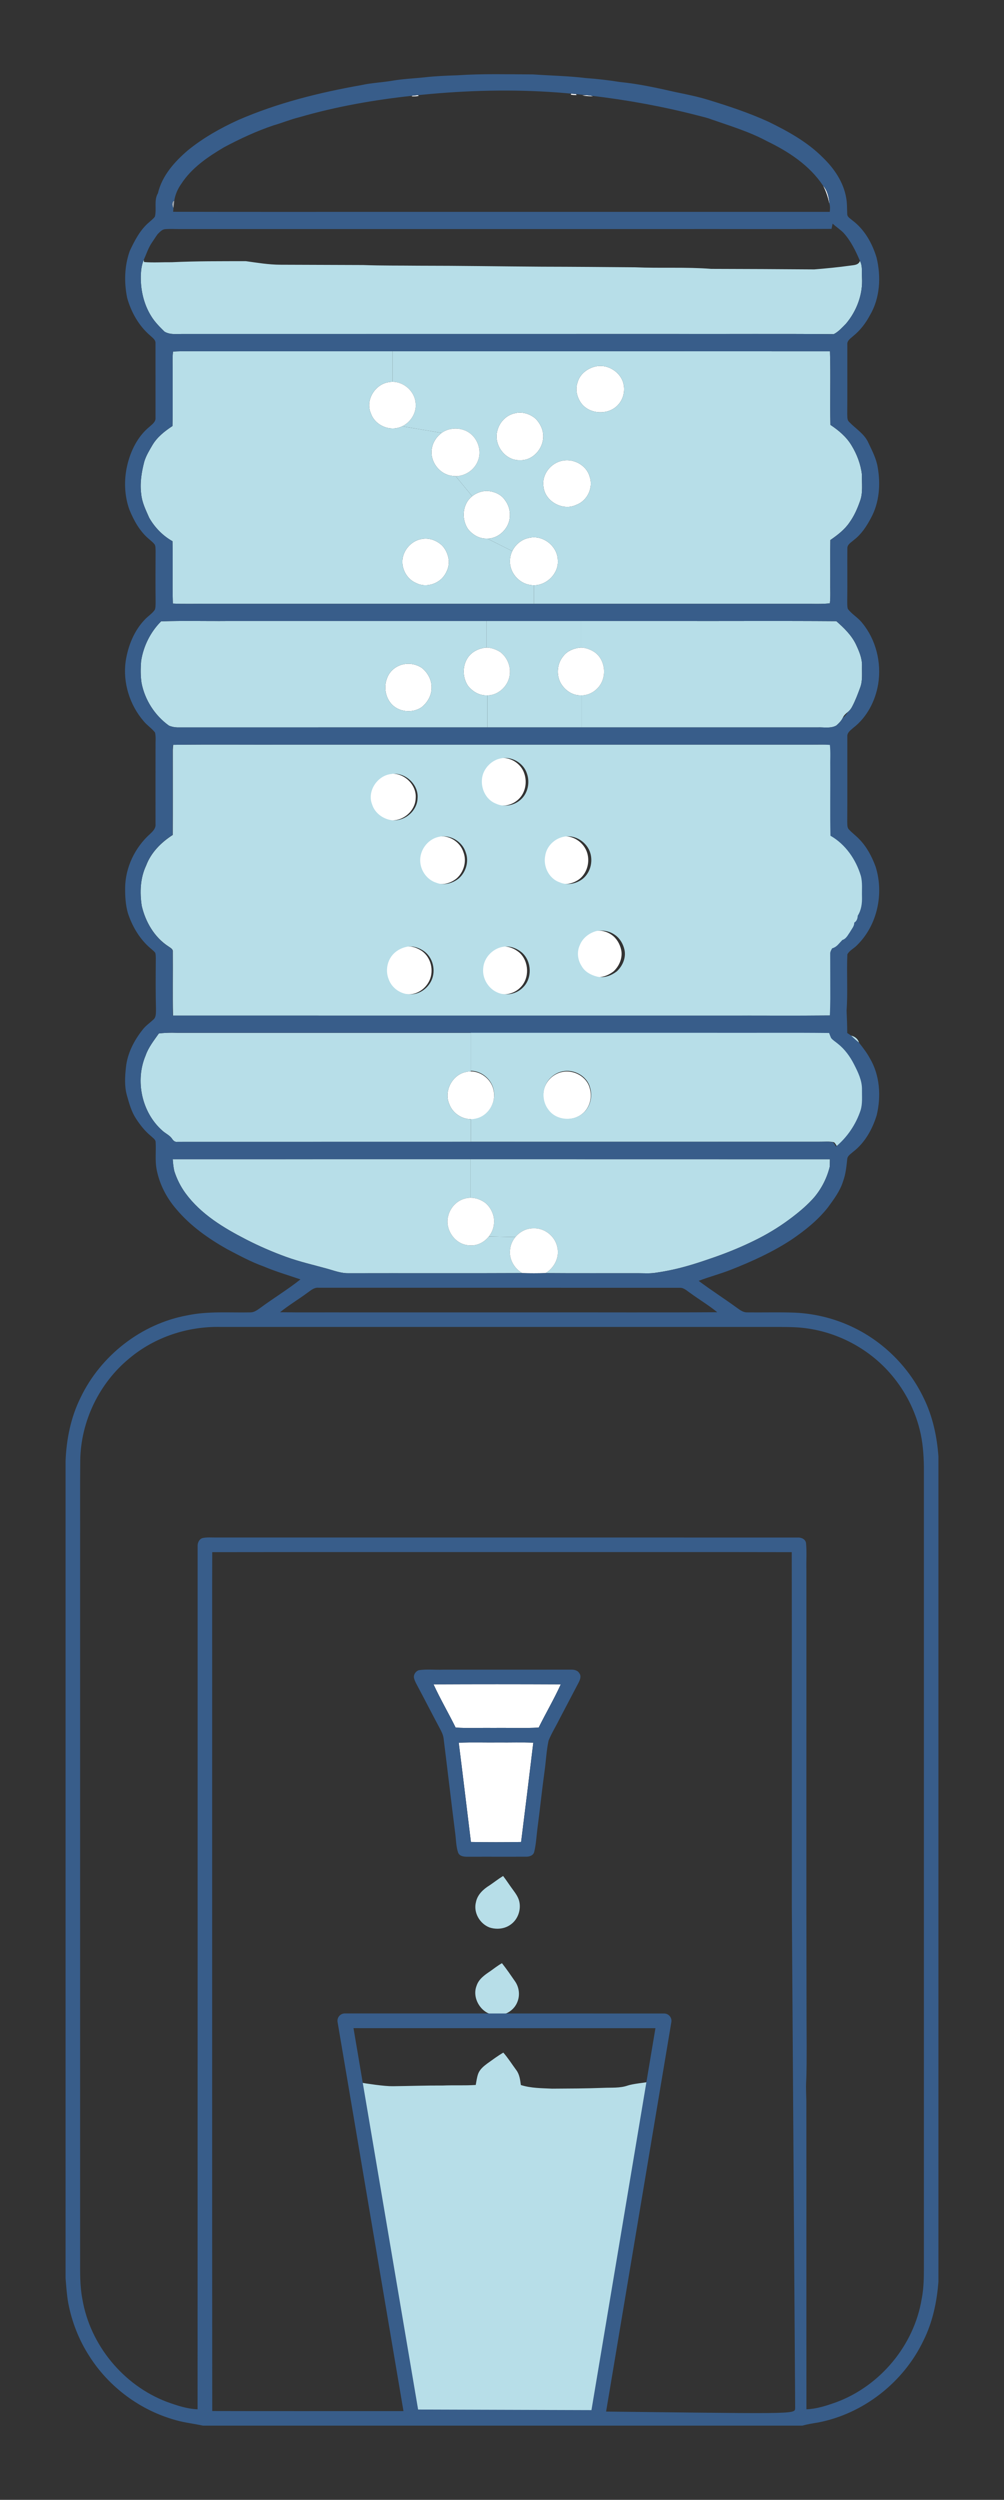 <?xml version="1.0" encoding="UTF-8" standalone="no"?>
<svg
   version="1.1"
   id="Layer_1"
   x="0px"
   y="0px"
   viewBox="0 0 683.707 1700.957"
   enable-background="new 0 0 683.707 1700.957"
   xml:space="preserve"
   sodipodi:docname="Water-Cooler-Illustration_03.svg"
   inkscape:version="1.3.2 (091e20e, 2023-11-25, custom)"
   xmlns:inkscape="http://www.inkscape.org/namespaces/inkscape"
   xmlns:sodipodi="http://sodipodi.sourceforge.net/DTD/sodipodi-0.dtd"
   xmlns="http://www.w3.org/2000/svg"
   xmlns:svg="http://www.w3.org/2000/svg"><rect x="0" y="0" width="683.707" height="1700.957" fill="#333333" stroke="none"/><defs
   id="defs183" /><sodipodi:namedview
   id="namedview183"
   pagecolor="#ffffff"
   bordercolor="#000000"
   borderopacity="0.25"
   inkscape:showpageshadow="2"
   inkscape:pageopacity="0.0"
   inkscape:pagecheckerboard="0"
   inkscape:deskcolor="#d1d1d1"
   inkscape:zoom="0.4891364"
   inkscape:cx="341.41806"
   inkscape:cy="850.47852"
   inkscape:window-width="1920"
   inkscape:window-height="1028"
   inkscape:window-x="-6"
   inkscape:window-y="-6"
   inkscape:window-maximized="1"
   inkscape:current-layer="g183" />
<g
   id="XMLID_1_">
	<g
   id="g96"
   style="display:inline">
		<path
   fill="#b7dee8"
   d="m 319.731,847.322 c 5.144,0.511 10.006,-2.035 13.138,-5.967 l 18.107,0.366 c -2.027,2.446 -3.361,5.464 -3.627,8.672 -0.777,6.363 2.835,12.665 8.284,15.851 -39.391,0.198 -78.797,-0.008 -118.195,0.099 -4.595,0.099 -9.008,-1.425 -13.359,-2.713 -0.381,-0.114 -0.77,-0.229 -1.151,-0.335 -9.48,-2.629 -18.922,-4.755 -28.196,-8.116 -9.244,-3.353 -18.282,-7.285 -27.03,-11.766 -15.409,-7.91 -30.863,-17.207 -41.311,-31.412 -3.376,-4.588 -5.959,-9.754 -7.689,-15.165 -0.602,-2.652 -0.876,-5.357 -1.067,-8.055 67.61,-0.008 135.22,-0.015 202.83,-0.023 v 26.238 c -1.181,0 -2.355,0.145 -3.505,0.457 -5.807,1.349 -10.372,6.234 -11.72,11.987 -2.488,9.175 4.813,19.699 14.491,19.882 z"
   id="path1" />
		<path
   fill="#b7dee8"
   d="m 332.869,841.355 c 1.958,-2.461 3.239,-5.464 3.49,-8.604 0.64,-5.235 -1.707,-10.555 -5.563,-14.037 -2.919,-2.263 -6.622,-3.719 -10.334,-3.719 v -26.238 c 81.563,0 163.126,0.008 244.682,0.046 0.038,1.654 -0.099,3.315 -0.091,4.991 -1.859,7.613 -5.472,14.776 -10.509,20.797 -4.42,5.075 -9.564,9.434 -14.914,13.534 -7.186,5.51 -14.868,10.364 -22.93,14.487 -0.808,0.411 -1.608,0.823 -2.423,1.219 -9.023,4.481 -18.366,8.314 -27.868,11.637 -9.198,3.216 -18.556,6.31 -28.105,8.406 -4.077,0.899 -8.192,1.638 -12.33,2.21 -3.787,0.533 -7.27,0.244 -11.08,0.236 -21.124,-0.046 -42.256,0.099 -63.38,-0.076 5.776,-3.46 9.518,-10.455 8.085,-17.2 -1.303,-7.636 -8.627,-13.664 -16.4,-13.26 -4.771,-0.038 -9.251,2.332 -12.223,5.936 z"
   id="path2" />
		<path
   fill="#b7dee8"
   d="m 456.924,422.55 c 37.539,0.084 75.078,-0.168 112.609,0.122 5.19,4.572 10.349,9.518 13.367,15.858 2.157,4.618 4.29,9.51 4.1,14.723 -0.114,4.87 0.533,9.93 -1.242,14.586 -1.585,4.367 -3.231,8.733 -5.395,12.856 -0.747,1.478 -1.76,2.835 -3.086,3.841 -1.417,1.059 -2.705,2.309 -3.406,3.97 -1.006,2.035 -2.637,3.681 -4.336,5.152 -3.902,2.18 -8.535,1.082 -12.78,1.273 -53.573,0.008 -107.153,0 -160.726,0 v -21.78 c 6.653,0 12.841,-4.999 14.616,-11.347 1.913,-6.447 -0.16,-14.22 -5.845,-18.114 -2.751,-1.791 -6.028,-3.025 -9.335,-3.025 V 422.55 c 20.483,0 40.975,0 61.459,0 z"
   id="path3" />
		
		<path
   fill="#b7dee8"
   d="m 584.973,709.45 c -1.92,-1.471 -3.734,-3.071 -5.403,-4.816 2.568,0.647 4.656,2.179 5.403,4.816 z"
   id="path5" />
		
		<path
   fill="#ffffff"
   d="m 560.526,126.414 c 3.025,3.33 3.909,8.055 4.351,12.391 -1.013,-4.268 -2.248,-8.52 -4.351,-12.391 z"
   id="path7" />
		
		
		
		
		
		
		
		
		
		
		
		
		
		
		
		
		
		
		
		
		
		
		
		
		<path
   fill="#ffffff"
   d="m 395.19,273.438 c -2.439,-3.894 -3.475,-8.863 -1.837,-13.26 1.448,-5.586 6.592,-9.488 12.018,-10.791 7.514,-1.798 15.676,2.667 18.579,9.731 2.103,5.472 0.991,12.063 -3.079,16.354 -6.691,7.438 -20.324,6.562 -25.681,-2.034 z"
   id="path32" />
		<path
   fill="#ffffff"
   d="m 393.963,657.226 c -2.682,-4.184 -3.269,-9.671 -1.12,-14.197 1.837,-4.725 6.211,-8.131 11.012,-9.48 4.336,-0.93 9.076,-0.03 12.688,2.576 3.414,2.362 5.601,6.211 6.478,10.219 1.12,5.388 -1.311,11.057 -5.296,14.677 -3.719,2.865 -8.71,4.702 -13.397,3.452 -4.162,-1.059 -8.277,-3.361 -10.365,-7.247 z"
   id="path33" />
		
		<path
   fill="#ffffff"
   d="m 402.3,65.098 c 0.488,0.114 0.968,0.267 1.433,0.465 -2.416,-0.084 -4.839,-0.168 -7.217,-0.579 1.105,-0.084 2.233,-0.175 3.345,-0.152 0.816,0.083 1.631,0.175 2.439,0.266 z"
   id="path35" />
		<path
   fill="#385d8a"
   d="m 402.3,65.098 c -0.808,-0.091 -1.623,-0.183 -2.439,-0.267 0.823,0.016 1.639,0.092 2.439,0.267 z"
   id="path36" />
		<path
   fill="#ffffff"
   d="m 395.19,473.128 c -5.715,0.053 -10.821,-3.757 -13.504,-8.619 -2.972,-5.723 -2.218,-13.199 1.981,-18.129 2.606,-3.445 6.889,-5.174 11.065,-5.693 0.244,-0.015 0.488,-0.023 0.732,-0.023 3.307,0 6.584,1.235 9.335,3.025 5.685,3.894 7.758,11.667 5.845,18.114 -1.776,6.348 -7.964,11.347 -14.616,11.347 -0.282,0.001 -0.556,-0.007 -0.838,-0.022 z"
   id="path37" />
		<path
   fill="#b7dee8"
   d="m 331.261,422.55 c 21.399,0 42.805,0 64.203,0 v 18.114 c -0.244,0 -0.488,0.008 -0.732,0.023 -4.176,0.518 -8.459,2.248 -11.065,5.693 -4.199,4.931 -4.953,12.406 -1.981,18.129 2.682,4.862 7.788,8.672 13.504,8.619 0.282,0.015 0.556,0.023 0.838,0.023 v 21.78 c -21.383,0 -42.767,0 -64.15,-0.008 v -21.78 c 7.773,0 14.685,-6.843 15.272,-14.51 0.648,-5.632 -1.943,-11.454 -6.394,-14.906 -2.804,-1.806 -6.135,-3.056 -9.495,-3.056 z"
   id="path38" />
		
		<path
   fill="#ffffff"
   d="m 392.584,64.679 c -1.303,0.023 -2.621,0.008 -3.887,-0.312 0.061,-0.282 0.244,-0.488 0.503,-0.633 1.006,0.084 2.012,0.183 3.018,0.29 0.206,0.175 0.343,0.396 0.366,0.655 z"
   id="path40" />
		
		<path
   fill="#385d8a"
   d="m 392.218,64.024 c -1.006,-0.107 -2.012,-0.206 -3.018,-0.29 0.8,-0.465 2.317,-0.327 3.018,0.29 z"
   id="path42" />
		<path
   fill="#ffffff"
   d="m 401.538,324.328 c 2.629,7.377 -1.524,16.3 -8.84,19.074 -9.038,4.58 -21.437,-1.943 -22.557,-12.079 -1.486,-8.322 4.969,-16.521 13.123,-17.901 7.651,-1.455 16.17,3.24 18.274,10.906 z"
   id="path43" />
		<path
   fill="#ffffff"
   d="m 401.561,740.367 c 1.981,6.142 0.03,13.458 -5.06,17.512 -6.645,5.472 -17.847,4.61 -23.052,-2.439 -2.797,-3.483 -3.963,-8.139 -3.307,-12.543 0.831,-6.447 6.051,-12.033 12.383,-13.412 7.795,-1.891 17.024,2.926 19.036,10.882 z"
   id="path44" />
		<path
   fill="#ffffff"
   d="m 394.961,597.823 c -4.321,3.475 -10.516,4.87 -15.714,2.568 -7.293,-2.469 -11.355,-10.821 -9.838,-18.19 0.914,-6.317 6.15,-11.492 12.307,-12.818 7.765,-1.798 15.958,3.559 18.175,11.05 1.837,6.097 -0.022,13.245 -4.93,17.39 z"
   id="path45" />
		
		
		
		
		
		<path
   fill="#ffffff"
   d="m 371.513,866.243 c -5.289,0.168 -10.593,0.175 -15.881,0 -5.449,-3.185 -9.061,-9.488 -8.284,-15.851 0.267,-3.208 1.6,-6.226 3.627,-8.672 2.972,-3.604 7.453,-5.974 12.223,-5.936 7.773,-0.404 15.096,5.624 16.4,13.26 1.433,6.744 -2.309,13.74 -8.085,17.199 z"
   id="path51" />
		<path
   fill="#ffffff"
   d="m 379.842,380.88 c 0.869,9.099 -7.331,17.352 -16.224,17.352 -0.808,0 -1.623,-0.061 -2.431,-0.206 -7.849,-1.082 -14.182,-8.444 -13.923,-16.384 0.015,-2.332 0.587,-4.61 1.585,-6.676 2.202,-4.549 6.477,-8.093 11.553,-9 9.259,-2.125 19.051,5.45 19.44,14.914 z"
   id="path52" />
		
		
		
		
		
		
		
		<path
   fill="#ffffff"
   d="m 338.683,293.122 c 1.387,-5.754 5.967,-10.6 11.804,-11.888 4.969,-1.349 10.41,0.32 14.22,3.65 3.185,3.193 5.289,7.621 5.228,12.178 -0.038,8.352 -7.224,16.483 -15.881,16.057 -10.052,0.418 -18.038,-10.51 -15.371,-19.997 z"
   id="path60" />
		
		<path
   fill="#ffffff"
   d="m 341.373,644.149 c 4.405,-0.655 8.87,1.151 12.223,3.94 6.782,6.013 7.224,17.748 0.556,24.005 -4.268,4.245 -11.012,5.677 -16.605,3.422 -6.447,-2.538 -10.76,-9.556 -10.105,-16.461 0.389,-7.461 6.57,-13.931 13.931,-14.906 z"
   id="path62" />
		<path
   fill="#ffffff"
   d="m 339.064,516.093 c 7.506,-1.829 15.782,3.056 18.023,10.41 1.981,5.875 0.655,12.993 -3.955,17.299 -4.443,4.275 -11.461,5.723 -17.093,3.003 -8.314,-3.246 -11.797,-14.113 -7.941,-21.924 2.149,-4.323 6.203,-7.79 10.966,-8.788 z"
   id="path63" />
		<path
   fill="#ffffff"
   d="m 331.177,366.455 c -4.953,0.091 -9.526,-2.721 -12.505,-6.531 -3.193,-4.839 -3.848,-11.294 -1.456,-16.613 0.93,-2.263 2.461,-4.191 4.344,-5.685 2.751,-2.187 6.257,-3.467 9.762,-3.597 4.71,0.183 9.701,2.096 12.444,6.112 2.408,3.132 3.711,7.095 3.437,11.05 -0.191,7.979 -7.308,15.279 -15.348,15.279 -0.229,0 -0.45,0 -0.678,-0.015 z"
   id="path64" />
		<path
   fill="#ffffff"
   d="m 340.756,443.727 c 4.45,3.452 7.041,9.274 6.394,14.906 -0.587,7.666 -7.499,14.51 -15.272,14.51 -0.236,0 -0.465,0 -0.701,-0.015 -4.961,0.107 -9.518,-2.721 -12.505,-6.516 -3.848,-5.761 -3.894,-13.908 0.213,-19.547 2.736,-3.765 7.278,-5.898 11.827,-6.386 0.183,-0.008 0.366,-0.008 0.549,-0.008 3.36,0.001 6.691,1.25 9.495,3.056 z"
   id="path65" />
		<path
   fill="#ffffff"
   d="m 330.796,818.714 c 3.856,3.483 6.203,8.802 5.563,14.037 -0.251,3.14 -1.532,6.142 -3.49,8.604 -3.132,3.932 -7.994,6.478 -13.138,5.967 -9.678,-0.183 -16.979,-10.707 -14.494,-19.882 1.349,-5.754 5.914,-10.638 11.72,-11.987 1.151,-0.313 2.324,-0.457 3.505,-0.457 3.712,-10e-4 7.415,1.455 10.334,3.718 z"
   id="path66" />
		<path
   fill="#b7dee8"
   d="m 396.742,757.684 c 5.107,-4.089 7.063,-11.469 5.076,-17.665 -2.018,-8.026 -11.276,-12.884 -19.097,-10.977 -6.353,1.391 -11.59,7.026 -12.422,13.529 -0.657,4.444 0.513,9.14 3.318,12.653 5.221,7.111 16.458,7.979 23.125,2.46 z m -72.55,3.213 c 8.165,-1.775 13.707,-10.708 12.04,-18.88 -1.178,-7.518 -8.226,-13.445 -15.68,-13.445 v -26.498 c 56.045,0 112.096,0 168.148,0 25.557,0.085 51.121,-0.169 76.678,0.123 0.412,1.13 0.834,2.283 1.322,3.406 1.246,1.576 3.02,2.606 4.548,3.898 4.778,3.76 8.425,8.802 11.153,14.214 2.73,5.374 5.519,11.047 5.428,17.243 -0.069,4.797 0.473,9.739 -0.971,14.391 -3.195,9.616 -9.037,18.326 -16.795,24.83 -0.65,-1.015 -1.155,-2.191 -2.11,-2.945 -3.165,-0.784 -6.467,-0.308 -9.686,-0.369 -79.2,0.031 -158.393,0.015 -237.593,0.008 v -15.529 c 1.177,-0.002 2.354,-0.14 3.516,-0.448 z"
   id="path67"
   style="stroke-width:1.006" />
		<path
   fill="#b7dee8"
   d="m 393.353,260.178 c -1.638,4.397 -0.602,9.366 1.837,13.26 5.357,8.596 18.991,9.472 25.681,2.035 4.069,-4.29 5.182,-10.882 3.079,-16.354 -2.903,-7.064 -11.065,-11.53 -18.579,-9.731 -5.426,1.302 -10.57,5.204 -12.018,10.79 z m -10.089,53.245 c -8.154,1.379 -14.609,9.579 -13.123,17.901 1.12,10.135 13.519,16.659 22.557,12.079 7.316,-2.774 11.469,-11.698 8.84,-19.074 -2.104,-7.667 -10.623,-12.362 -18.274,-10.906 z m -44.581,-20.301 c -2.667,9.488 5.319,20.416 15.371,19.996 8.657,0.427 15.843,-7.704 15.881,-16.057 0.061,-4.557 -2.042,-8.985 -5.228,-12.178 -3.81,-3.33 -9.251,-4.999 -14.22,-3.65 -5.837,1.288 -10.417,6.135 -11.804,11.889 z m -13.214,20.369 c 2.736,-6.79 -0.069,-15.035 -6.043,-19.12 -3.589,-2.423 -8.154,-3.254 -12.383,-2.439 -2.286,0.373 -4.428,1.311 -6.287,2.644 l -26.885,-4.519 c 5.83,-2.812 9.892,-9.236 9.145,-15.805 -0.602,-7.918 -7.91,-14.456 -15.729,-14.456 v -20.789 c 99.304,-0.008 198.608,-0.023 297.904,0.038 0.549,16.674 -0.107,33.378 0.313,50.06 5.555,3.688 10.829,8.093 14.311,13.869 3.711,6.043 6.325,12.894 7.133,19.951 -0.145,6.051 0.869,12.376 -1.349,18.175 -1.76,5.037 -3.94,9.968 -7.064,14.319 -3.353,4.984 -8.207,8.649 -13.085,12.033 -0.191,9.556 0.008,19.112 -0.069,28.676 -0.091,4.793 0.297,9.61 -0.259,14.395 -4.298,0.45 -8.627,0.404 -12.94,0.335 -62.855,0 -125.709,0 -188.564,0 v -12.627 c 8.893,0 17.093,-8.253 16.224,-17.352 -0.389,-9.465 -10.181,-17.04 -19.44,-14.913 -5.075,0.907 -9.35,4.45 -11.553,9 l -16.994,-8.497 c 8.04,0 15.157,-7.301 15.348,-15.279 0.274,-3.955 -1.029,-7.918 -3.437,-11.05 -2.743,-4.016 -7.735,-5.929 -12.444,-6.112 -3.505,0.13 -7.011,1.41 -9.762,3.597 l -11.286,-13.641 c 6.561,0.001 12.886,-4.282 15.195,-10.493 z"
   id="path68" />
		<path
   fill="#ffffff"
   d="m 320.554,729.019 c 7.43,0 14.456,5.875 15.63,13.328 1.661,8.101 -3.864,16.956 -12.002,18.716 -1.158,0.305 -2.332,0.442 -3.505,0.442 -6.34,0 -12.513,-4.207 -14.7,-10.242 -3.81,-8.596 1.798,-19.76 11.012,-21.78 1.179,-0.319 2.376,-0.464 3.565,-0.464 z"
   id="path69" />
		<path
   fill="#ffffff"
   d="m 319.426,294.371 c 5.975,4.085 8.779,12.33 6.043,19.12 -2.309,6.211 -8.634,10.494 -15.195,10.494 -0.892,0 -1.783,-0.076 -2.675,-0.244 -8.451,-1.135 -14.936,-9.831 -13.557,-18.267 0.625,-4.328 3.163,-8.337 6.714,-10.897 1.859,-1.334 4.001,-2.271 6.287,-2.644 4.229,-0.816 8.794,0.015 12.383,2.438 z"
   id="path70" />
		<path
   fill="#ffffff"
   d="m 315.661,580.075 c 2.286,6.089 0.13,13.336 -4.679,17.596 -4.13,3.376 -10.044,5.083 -15.15,3.003 -6.104,-1.898 -10.463,-7.781 -10.943,-14.083 -0.686,-7.666 4.732,-15.401 12.284,-17.131 7.766,-1.982 16.187,3.002 18.488,10.615 z"
   id="path71" />
		<path
   fill="#ffffff"
   d="m 301.068,393.424 c -4.458,4.527 -11.88,6.302 -17.665,3.3 -6.935,-2.888 -10.928,-11.195 -8.848,-18.419 1.654,-5.792 6.668,-10.593 12.681,-11.56 5.045,-0.991 10.295,1.029 13.915,4.542 2.545,2.705 4.039,6.31 4.45,9.983 0.344,4.449 -1.523,8.915 -4.533,12.154 z"
   id="path72" />
		<path
   fill="#ffffff"
   d="m 284.592,64.748 c 0.229,0.13 0.411,0.305 0.511,0.518 -1.532,0.366 -3.117,0.32 -4.679,0.328 0.053,-0.16 0.145,-0.305 0.267,-0.434 1.303,-0.146 2.598,-0.283 3.901,-0.412 z"
   id="path73" />
		<path
   fill="#385d8a"
   d="m 280.69,65.159 c 0.785,-0.846 2.865,-1.029 3.902,-0.412 -1.303,0.13 -2.598,0.267 -3.902,0.412 z"
   id="path74" />
		<path
   fill="#ffffff"
   d="m 275.836,644.195 c 4.077,-0.815 8.245,0.693 11.583,2.987 6.005,4.328 8.116,13.016 5.136,19.722 -2.393,5.441 -7.903,9.587 -13.953,9.655 -6.485,0.305 -12.879,-4.047 -15.035,-10.166 -2.111,-5.167 -1.349,-11.378 1.966,-15.874 2.454,-3.322 6.287,-5.501 10.303,-6.324 z"
   id="path75" />
		<path
   fill="#ffffff"
   d="m 275.028,451.958 c 4.214,-0.869 8.771,0.13 12.307,2.561 3.932,3.193 6.638,8.093 6.554,13.237 0.114,5.327 -2.82,10.394 -6.965,13.588 -6.34,4.191 -15.752,3.185 -20.682,-2.736 -3.963,-4.732 -4.923,-11.69 -2.561,-17.367 1.783,-4.841 6.31,-8.399 11.347,-9.283 z"
   id="path76" />
		<path
   fill="#ffffff"
   d="m 266.478,558.204 c -6.279,-0.533 -12.269,-4.725 -14.159,-10.867 -3.414,-8.657 3.071,-18.998 12.048,-20.553 9.602,-2.172 19.577,6.653 18.701,16.422 -0.274,8.444 -8.261,15.379 -16.59,14.998 z"
   id="path77" />
		<path
   fill="#ffffff"
   d="m 269.938,291.331 c -7.186,1.25 -15.104,-3.132 -17.405,-10.151 -3.826,-8.733 2.66,-19.486 11.858,-21.079 0.968,-0.206 1.936,-0.305 2.896,-0.305 7.819,0 15.127,6.538 15.729,14.456 0.747,6.569 -3.315,12.993 -9.145,15.805 -1.243,0.603 -2.562,1.038 -3.933,1.274 z"
   id="path78" />
		<path
   fill="#b7dee8"
   d="m 339.216,675.515 c 5.633,2.256 12.423,0.823 16.72,-3.422 6.714,-6.257 6.269,-17.992 -0.56,-24.005 -3.376,-2.789 -7.873,-4.595 -12.307,-3.94 -7.413,0.975 -13.635,7.445 -14.026,14.906 -0.662,6.905 3.682,13.924 10.174,16.461 z m 56.804,-18.289 c 2.102,3.887 6.246,6.188 10.435,7.247 4.719,1.25 9.745,-0.587 13.489,-3.452 4.013,-3.62 6.461,-9.289 5.333,-14.677 -0.882,-4.008 -3.084,-7.857 -6.523,-10.219 -3.637,-2.606 -8.41,-3.505 -12.776,-2.576 -4.834,1.349 -9.238,4.755 -11.088,9.48 -2.163,4.526 -1.573,10.013 1.129,14.197 z m 1.005,-59.403 c 4.942,-4.146 6.814,-11.294 4.965,-17.39 -2.233,-7.491 -10.482,-12.848 -18.3,-11.05 -6.199,1.326 -11.472,6.5 -12.392,12.818 -1.526,7.369 2.563,15.721 9.906,18.19 5.233,2.302 11.471,0.907 15.821,-2.568 z m -99.812,2.85 c 5.141,2.08 11.095,0.373 15.255,-3.003 4.842,-4.26 7.013,-11.507 4.711,-17.596 -2.317,-7.613 -10.796,-12.597 -18.616,-10.615 -7.604,1.73 -13.059,9.465 -12.369,17.131 0.482,6.303 4.871,12.186 11.018,14.083 z m -32.489,65.72 c 2.172,6.119 8.609,10.471 15.139,10.166 6.093,-0.069 11.64,-4.214 14.049,-9.655 3.001,-6.706 0.875,-15.394 -5.171,-19.722 -3.361,-2.294 -7.558,-3.803 -11.663,-2.987 -4.044,0.823 -7.903,3.003 -10.374,6.325 -3.338,4.496 -4.105,10.707 -1.98,15.873 z m 2.931,-108.189 c 8.386,0.381 16.429,-6.554 16.704,-14.997 0.882,-9.77 -9.162,-18.594 -18.83,-16.422 -9.039,1.555 -15.569,11.896 -12.131,20.553 1.903,6.141 7.934,10.332 14.257,10.866 z m 70.041,-11.4 c 5.671,2.721 12.737,1.273 17.211,-3.003 4.642,-4.306 5.977,-11.423 3.982,-17.299 -2.255,-7.354 -10.589,-12.239 -18.147,-10.41 -4.796,0.998 -8.878,4.466 -11.042,8.787 -3.883,7.811 -0.376,18.678 7.996,21.925 z M 195.459,506.658 c 119.955,0 239.917,-0.008 359.871,0 4.351,-0.038 8.709,-0.152 13.044,0.206 0.56,5.235 0.131,10.509 0.254,15.767 0.1,15.34 -0.199,30.696 0.138,46.028 10.274,5.807 17.418,16.095 20.81,27.198 1.274,4.694 0.652,9.61 0.814,14.411 0.131,4.397 -0.475,9.046 -2.931,12.81 -1.005,1.44 -2.67,2.759 -2.386,4.71 0.1,2.37 -1.696,4.222 -2.778,6.188 -1.504,2.058 -2.685,4.824 -5.349,5.594 -1.834,0.602 -3.607,1.41 -5.156,2.576 -0.706,0.991 -1.259,2.08 -1.88,3.132 -0.66,1.166 -1.412,2.385 -1.32,3.787 0.07,10.128 0.008,20.263 0.061,30.391 -0.061,3.826 -0.092,7.666 -0.314,11.492 -25.559,0.267 -51.126,0.03 -76.693,0.114 -124.589,-0.023 -249.186,0.03 -373.783,-0.031 -0.384,-14.464 -0.008,-28.943 -0.161,-43.414 0.238,-1.905 -1.704,-2.713 -2.969,-3.65 -9.569,-6.188 -15.668,-16.681 -18.193,-27.571 -1.435,-9.183 -1.059,-18.937 3.001,-27.472 3.315,-8.855 10.259,-15.767 18.124,-20.812 0.115,-19.227 0.015,-38.461 0.038,-57.688 0.046,-1.219 0.146,-2.423 0.276,-3.627 25.819,-0.337 51.655,-0.047 77.483,-0.139 z"
   id="path79"
   style="stroke-width:1.003" />
		
		
		
		
		
		
		
		
		
		
		
		<path
   fill="#b7dee8"
   d="m 266.242,478.607 c 4.931,5.921 14.342,6.927 20.682,2.736 4.146,-3.193 7.08,-8.261 6.965,-13.588 0.084,-5.144 -2.621,-10.044 -6.554,-13.237 -3.536,-2.431 -8.093,-3.429 -12.307,-2.561 -5.037,0.884 -9.564,4.443 -11.347,9.282 -2.362,5.678 -1.402,12.635 2.561,17.368 z M 155.149,422.55 c 58.701,0 117.41,0 176.112,0 v 18.122 c -0.183,0 -0.366,0 -0.549,0.008 -4.549,0.488 -9.091,2.621 -11.827,6.386 -4.108,5.639 -4.062,13.786 -0.213,19.547 2.987,3.795 7.544,6.622 12.505,6.516 0.236,0.015 0.465,0.015 0.701,0.015 v 21.78 c -70.361,0 -140.722,0.008 -211.083,0.03 -1.989,-0.061 -3.978,-0.442 -5.807,-1.25 -4.755,-3.429 -8.825,-7.758 -11.995,-12.673 -3.17,-4.915 -5.426,-10.41 -6.569,-16.163 -0.785,-5.022 -0.724,-10.158 -0.297,-15.211 1.577,-10.082 6.356,-19.646 13.572,-26.878 15.143,-0.519 30.3,-0.084 45.45,-0.229 z"
   id="path91" />
		<path
   fill="#b7dee8"
   d="m 283.403,396.724 c 5.784,3.003 13.206,1.227 17.665,-3.3 3.01,-3.239 4.877,-7.704 4.534,-12.155 -0.412,-3.673 -1.905,-7.278 -4.45,-9.983 -3.62,-3.513 -8.87,-5.533 -13.915,-4.542 -6.013,0.968 -11.027,5.769 -12.681,11.56 -2.081,7.225 1.913,15.531 8.847,18.42 z m 35.268,-36.8 c 2.98,3.81 7.552,6.622 12.505,6.531 0.229,0.015 0.45,0.015 0.678,0.015 l 16.994,8.497 c -0.998,2.065 -1.57,4.344 -1.585,6.676 -0.259,7.941 6.074,15.302 13.923,16.384 0.808,0.145 1.623,0.206 2.431,0.206 v 12.627 c -74.065,0 -148.121,0 -222.186,0 -7.903,-0.091 -15.82,0.213 -23.715,-0.175 -0.45,-14.136 0.091,-28.295 -0.251,-42.431 -6.622,-3.711 -12.094,-9.358 -15.851,-15.927 -2.248,-5.152 -4.877,-10.295 -5.418,-15.973 -1.052,-7.461 0.175,-14.99 2.05,-22.214 1.204,-4.031 3.437,-7.643 5.54,-11.256 3.254,-5.51 8.398,-9.533 13.664,-13.001 0.274,-11.827 0.015,-23.662 0.114,-35.497 0.107,-5.06 -0.32,-10.135 0.259,-15.173 7.102,-0.434 14.22,-0.122 21.322,-0.206 42.713,0.008 85.427,0.008 128.14,0 v 20.789 c -0.96,0 -1.928,0.099 -2.896,0.305 -9.198,1.593 -15.683,12.345 -11.858,21.079 2.301,7.019 10.219,11.4 17.405,10.151 1.372,-0.236 2.69,-0.671 3.932,-1.273 l 26.885,4.519 c -3.551,2.561 -6.089,6.569 -6.714,10.897 -1.379,8.436 5.106,17.131 13.557,18.267 0.892,0.168 1.783,0.244 2.675,0.244 l 11.286,13.641 c -1.882,1.494 -3.414,3.422 -4.344,5.685 -2.39,5.319 -1.735,11.774 1.458,16.613 z"
   id="path92" />
		<path
   fill="#b7dee8"
   d="m 125.428,227.242 c -4.473,-0.099 -9.35,0.815 -13.405,-1.585 -1.654,-1.631 -3.315,-3.269 -4.862,-4.999 -1.547,-1.738 -2.98,-3.559 -4.199,-5.548 -5.296,-8.474 -7.445,-18.67 -7.041,-28.577 0.198,-3.277 0.648,-6.592 1.943,-9.632 0.061,0.351 0.191,1.052 0.259,1.402 6.295,0.518 12.62,0.038 18.922,0.122 16.758,-0.8 33.553,-0.678 50.326,-0.724 7.819,1.082 15.645,2.4 23.563,2.423 18.808,0.061 37.615,0.145 56.43,0.213 12.437,0.472 24.889,0.312 37.333,0.457 28.196,-0.008 56.392,0.488 84.589,0.671 21.086,0.046 42.172,0.229 63.251,0.411 17.253,0.739 34.567,-0.282 51.79,1.067 23.388,0.038 46.775,0.191 70.163,0.366 8.139,-0.663 16.27,-1.44 24.363,-2.568 2.515,-0.389 5.784,-0.274 6.752,-3.216 1.859,3.429 1.151,7.567 1.395,11.324 0.693,11.378 -3.635,22.839 -10.966,31.465 -2.56,2.545 -5.037,5.433 -8.299,7.057 -36.175,-0.305 -72.35,-0.053 -108.525,-0.137 -111.26,0.008 -222.521,0 -333.782,0.008 z"
   id="path93" />
		<path
   fill="#b7dee8"
   d="m 120.803,776.938 c -1.898,0.32 -3.048,-1.151 -3.963,-2.545 -1.715,-2.157 -4.359,-3.269 -6.348,-5.136 -13.984,-12.391 -18.602,-33.942 -11.317,-51.088 1.928,-5.586 5.662,-10.196 9,-14.974 3.025,-0.358 6.074,-0.511 9.114,-0.511 1.189,0 2.378,0.023 3.566,0.069 66.566,0 133.132,0 199.698,0 v 26.268 c -1.189,0 -2.385,0.145 -3.566,0.465 -9.213,2.019 -14.822,13.184 -11.012,21.78 2.187,6.036 8.36,10.242 14.7,10.242 V 776.9 c -66.626,0 -133.253,0 -199.872,0.038 z"
   id="path94" /><path
   fill="#9da6b1"
   d="m 118.12,141.464 c -1.135,-1.151 -1.196,-4.428 0.541,-4.831 -0.106,1.615 -0.266,3.231 -0.541,4.831 z"
   id="path95"
   style="display:inline" />
		
		<path
   fill="#385d8a"
   d="m 209.08,879.831 c -6.043,4.466 -12.543,8.306 -18.373,13.054 15.074,0.251 30.147,0.031 45.221,0.107 h 131.074 c 40.481,-0.084 80.969,0.16 121.449,-0.114 -5.822,-4.763 -12.33,-8.611 -18.388,-13.062 -2.187,-1.417 -4.207,-3.604 -6.996,-3.574 -82.074,-0.053 -164.155,0.023 -246.229,-0.038 -3.094,-0.275 -5.396,2.027 -7.758,3.627 z m 277.328,-24.363 c 9.503,-3.323 18.846,-7.156 27.868,-11.637 0.815,-0.396 1.616,-0.808 2.423,-1.219 8.063,-4.123 15.744,-8.977 22.93,-14.487 5.35,-4.1 10.494,-8.459 14.914,-13.534 5.037,-6.02 8.649,-13.184 10.509,-20.797 -0.008,-1.677 0.13,-3.338 0.091,-4.991 -81.556,-0.038 -163.119,-0.046 -244.682,-0.046 -67.61,0.008 -135.22,0.015 -202.83,0.023 0.191,2.698 0.465,5.403 1.067,8.055 1.73,5.411 4.313,10.577 7.689,15.165 10.448,14.205 25.902,23.502 41.311,31.412 8.748,4.481 17.786,8.413 27.03,11.766 9.274,3.361 18.716,5.487 28.196,8.116 0.381,0.107 0.77,0.221 1.151,0.335 4.351,1.288 8.764,2.812 13.359,2.713 39.398,-0.107 78.805,0.099 118.195,-0.099 5.289,0.175 10.593,0.168 15.881,0 21.124,0.175 42.256,0.031 63.38,0.076 3.81,0.008 7.293,0.297 11.08,-0.236 4.138,-0.572 8.253,-1.311 12.33,-2.21 9.552,-2.095 18.91,-5.189 28.108,-8.405 z m -20.331,47.431 h -315.5 c -22.496,-0.602 -45.19,6.836 -62.474,21.353 -20.499,16.803 -33.058,42.79 -33.454,69.302 -0.213,19.57 -0.03,39.139 -0.091,58.709 v 484.67 c 0.015,9.145 -0.229,18.381 1.539,27.404 5.235,31.206 27.869,58.64 57.414,69.911 6.775,2.461 13.77,4.816 21.033,5.091 0.076,-195.712 0,-391.424 0.038,-587.136 -0.145,-2.339 0.953,-4.915 3.323,-5.67 3.155,-0.693 6.417,-0.305 9.625,-0.373 99.319,0.015 198.646,0.01 297.965,0.01 32.532,0 65.065,0 97.597,0.01 2.522,-0.175 5.51,1.074 5.807,3.894 0.587,6.036 0.069,12.132 0.236,18.198 0.069,102.025 -0.137,204.057 0.099,306.073 0.401,57.1 -0.833,32.846 -0.122,55.15 0.076,69.949 -0.038,139.899 0.053,209.848 7.064,-0.236 13.869,-2.522 20.477,-4.87 29.819,-11.119 52.795,-38.705 57.993,-70.148 1.715,-8.512 1.486,-17.23 1.516,-25.864 v -540.3 c -0.137,-8.497 -0.732,-17.055 -2.835,-25.316 -3.345,-13.511 -9.899,-26.184 -18.823,-36.846 -16.194,-19.44 -40.648,-31.671 -65.926,-32.883 -7.377,-0.351 -14.769,-0.175 -22.153,-0.213 H 466.077 Z M 385.153,63.361 c -30.825,-2.637 -61.239,-2.157 -92.026,0.572 -2.842,0.251 -5.693,0.526 -8.535,0.815 -1.036,-0.617 -3.117,-0.434 -3.902,0.412 -25.994,2.82 -51.812,7.331 -76.953,14.639 -5.921,1.44 -11.545,3.818 -17.405,5.479 -11.69,3.94 -22.923,9.145 -33.797,14.944 -11.019,6.516 -22.054,13.999 -29.118,24.927 -2.416,3.406 -4.138,7.346 -4.755,11.484 -1.737,0.404 -1.677,3.681 -0.541,4.831 -0.053,0.655 -0.168,1.974 -0.221,2.629 51.782,0.168 103.579,0.023 155.369,0.069 h 291.785 c 0.175,-1.783 0.343,-3.612 -0.175,-5.357 -0.442,-4.336 -1.326,-9.061 -4.351,-12.391 -9.152,-13.862 -23.502,-23.266 -38.233,-30.353 -11.919,-6.424 -24.919,-10.334 -37.653,-14.761 -2.766,-1.105 -5.891,-1.791 -8.771,-2.538 -24.173,-6.272 -48.772,-10.776 -73.569,-13.664 -0.8,-0.175 -1.616,-0.251 -2.439,-0.267 -2.545,-0.297 -5.091,-0.564 -7.643,-0.808 -0.701,-0.617 -2.218,-0.754 -3.018,-0.29 -1.351,-0.136 -2.7,-0.258 -4.049,-0.372 z m -6.721,992.711 c -77.966,0.038 -155.933,-0.076 -233.899,0.053 -0.107,27.594 -0.046,55.196 -0.046,82.79 0,5.411 0,10.814 -0.008,16.224 0.038,161.793 -0.069,323.586 0.053,485.378 40.366,0.13 80.74,0.015 121.114,0.053 37.882,-0.046 75.764,0.092 113.646,-0.068 164.006,1.832 161.905,2.55 162.205,-1.958 L 539.225,1297.644 c -0.031,-60.843 0.03,-121.678 0,-182.513 -0.008,-19.669 -0.023,-39.337 -0.053,-59.006 -53.579,-0.129 -107.159,-0.015 -160.74,-0.053 z M 97.865,176.9 c -1.296,3.041 -1.745,6.356 -1.943,9.632 -0.404,9.907 1.745,20.103 7.041,28.577 1.219,1.989 2.652,3.81 4.199,5.548 1.547,1.73 3.208,3.368 4.862,4.999 4.054,2.4 8.931,1.486 13.405,1.585 111.261,-0.008 222.521,0 333.782,-0.008 36.175,0.084 72.35,-0.168 108.525,0.137 3.262,-1.623 5.738,-4.511 8.299,-7.057 7.331,-8.627 11.66,-20.088 10.966,-31.465 -0.244,-3.757 0.465,-7.895 -1.395,-11.324 -2.919,-6.836 -6.218,-13.671 -11.278,-19.212 -2.294,-2.225 -4.969,-4.001 -7.339,-6.135 -0.213,1.196 -0.503,2.378 -0.754,3.566 -36.434,0.259 -72.876,0.03 -109.31,0.107 H 122.381 c -3.307,0.023 -6.622,-0.213 -9.922,0.084 -1.075,0.069 -1.981,0.556 -2.797,1.204 -0.815,0.64 -1.547,1.44 -2.271,2.134 -1.334,1.783 -2.484,3.688 -3.749,5.525 -2.607,3.675 -3.933,8.034 -5.777,12.103 z m 1.311,541.268 c -7.285,17.146 -2.667,38.697 11.317,51.088 1.989,1.867 4.633,2.98 6.348,5.136 0.914,1.395 2.065,2.865 3.963,2.545 66.619,-0.038 133.246,-0.038 199.873,-0.038 78.949,0.008 157.891,0.023 236.84,-0.008 3.208,0.061 6.5,-0.411 9.655,0.366 0.953,0.747 1.456,1.913 2.103,2.919 7.735,-6.447 13.557,-15.081 16.742,-24.615 1.44,-4.61 0.899,-9.51 0.968,-14.266 0.091,-6.142 -2.69,-11.766 -5.411,-17.093 -2.721,-5.365 -6.356,-10.364 -11.118,-14.091 -1.524,-1.28 -3.292,-2.301 -4.534,-3.864 -0.488,-1.113 -0.907,-2.256 -1.318,-3.376 -25.476,-0.29 -50.959,-0.038 -76.435,-0.122 H 320.554 120.856 c -1.189,-0.046 -2.378,-0.069 -3.566,-0.069 -3.041,0 -6.089,0.152 -9.114,0.511 -3.338,4.78 -7.072,9.391 -9,14.977 z M 96.531,616.395 c 2.507,10.89 8.566,21.383 18.068,27.571 1.257,0.937 3.185,1.745 2.949,3.65 0.152,14.471 -0.221,28.951 0.16,43.414 123.743,0.061 247.486,0.008 371.222,0.031 25.392,-0.084 50.784,0.152 76.168,-0.114 0.221,-3.826 0.251,-7.666 0.312,-11.492 -0.053,-10.128 0.008,-20.263 -0.061,-30.391 -0.091,-1.402 0.655,-2.622 1.311,-3.787 1.433,-0.404 2.69,-1.181 3.742,-2.225 1.074,-1.166 2.18,-2.309 3.246,-3.483 2.644,-0.77 3.818,-3.536 5.312,-5.594 1.075,-1.966 2.858,-3.818 2.759,-6.188 1.707,-1.006 2.309,-2.827 2.37,-4.71 2.439,-3.765 3.041,-8.413 2.911,-12.81 -0.16,-4.801 0.457,-9.716 -0.808,-14.411 -3.368,-11.103 -10.463,-21.391 -20.667,-27.198 -0.335,-15.333 -0.038,-30.688 -0.137,-46.028 -0.122,-5.258 0.305,-10.532 -0.252,-15.767 -4.306,-0.358 -8.634,-0.244 -12.955,-0.206 -119.133,-0.008 -238.273,0 -357.406,0 -25.651,0.091 -51.309,-0.198 -76.953,0.137 -0.13,1.204 -0.229,2.408 -0.274,3.627 -0.023,19.227 0.076,38.461 -0.038,57.688 -7.811,5.045 -14.708,11.957 -18,20.812 -4.03,8.537 -4.404,18.291 -2.979,27.474 z M 109.7,422.778 c -7.217,7.232 -11.995,16.796 -13.572,26.878 -0.427,5.052 -0.488,10.189 0.297,15.211 1.143,5.754 3.399,11.248 6.569,16.163 3.17,4.915 7.24,9.244 11.995,12.673 1.829,0.808 3.818,1.189 5.807,1.25 70.361,-0.023 140.722,-0.03 211.083,-0.03 21.383,0.008 42.767,0.008 64.15,0.008 53.573,0 107.153,0.008 160.726,0 4.245,-0.191 8.878,0.907 12.78,-1.273 1.699,-1.471 3.33,-3.117 4.336,-5.152 1.387,-1.09 2.606,-2.385 3.406,-3.97 1.326,-1.006 2.339,-2.362 3.086,-3.841 2.164,-4.123 3.81,-8.489 5.395,-12.856 1.776,-4.656 1.128,-9.716 1.242,-14.586 0.19,-5.212 -1.943,-10.105 -4.1,-14.723 -3.018,-6.34 -8.177,-11.286 -13.367,-15.858 -37.531,-0.29 -75.07,-0.038 -112.609,-0.122 h -61.46 -64.203 -176.112 c -15.15,0.145 -30.307,-0.29 -45.449,0.228 z M 88.385,170.72 c 3.33,-7.095 7.064,-14.365 13.161,-19.501 1.349,-1.219 2.827,-2.324 3.925,-3.787 1.334,-5.205 -0.793,-11.126 2.08,-15.958 2.804,-11.957 11.332,-21.46 20.438,-29.233 10.356,-8.421 22.054,-15.02 34.171,-20.545 26.741,-11.644 55.211,-18.701 83.857,-23.776 7.057,-1.577 14.311,-1.806 21.429,-3.048 7.118,-1.196 14.334,-1.501 21.498,-2.233 7.438,-0.861 14.914,-1.166 22.389,-1.402 17.253,-1.166 34.567,-0.655 51.85,-0.594 11.934,0.838 23.921,1.021 35.809,2.477 7.727,0.564 15.424,1.425 23.075,2.667 12.871,1.265 25.529,4.054 38.126,6.912 7.483,1.524 14.982,3.048 22.29,5.296 13.831,4.252 27.602,8.802 40.778,14.822 13.374,6.523 26.703,13.854 37.249,24.538 7.613,7.354 13.908,16.643 15.721,27.236 0.701,3.559 0.511,7.201 0.716,10.806 -0.175,2.225 2.088,3.262 3.49,4.549 8.268,6.157 13.542,15.561 16.476,25.293 3.17,13.024 2.416,27.617 -4.549,39.337 -2.827,5.281 -6.5,10.151 -11.172,13.93 -1.791,1.661 -4.496,3.178 -4.184,6.005 -0.031,15.775 0.084,31.557 -0.053,47.339 0.122,1.745 -0.168,3.848 1.234,5.182 4.481,4.694 10.562,8.192 13.222,14.365 2.507,5.304 5.296,10.585 6.264,16.445 2.073,11.583 1.166,24.15 -4.572,34.613 -2.957,5.632 -6.546,11.118 -11.682,14.997 -1.76,1.631 -4.542,2.987 -4.382,5.761 -0.137,11.698 0.099,23.403 -0.084,35.1 0.015,1.981 -0.122,4.001 0.373,5.936 2.69,3.673 6.897,5.898 9.709,9.488 9.503,11.416 13.351,27.129 10.989,41.723 -1.89,11.408 -7.613,22.549 -16.872,29.705 -1.821,1.638 -4.389,3.262 -4.146,6.066 -0.038,19.333 0.091,38.667 -0.053,58 0.122,1.753 -0.191,3.864 1.204,5.22 2.08,2.248 4.588,4.054 6.714,6.272 5.281,5.266 8.817,12.002 11.385,18.945 5.822,18.328 1.219,39.993 -12.688,53.527 -2.019,2.202 -5.19,3.505 -6.531,6.203 -0.579,12.696 0.381,25.46 -0.526,38.156 0.213,5.106 0.419,10.212 0.442,15.333 0.861,0.579 1.73,1.166 2.614,1.745 1.669,1.745 3.483,3.345 5.403,4.816 2.675,3.422 5.357,6.874 7.422,10.715 6.836,11.538 7.689,25.872 4.61,38.705 -2.934,9.518 -8.055,18.762 -16.095,24.896 -1.516,1.41 -3.78,2.599 -3.955,4.9 -0.549,5.075 -1.021,10.219 -2.812,15.043 -2.019,6.676 -6.302,12.284 -10.349,17.847 -6.836,8.688 -15.561,15.653 -24.653,21.841 -12.841,8.466 -26.908,14.853 -41.182,20.484 -7.278,2.896 -14.891,4.831 -22.191,7.651 8.367,6.279 17.215,11.903 25.681,18.068 2.18,1.517 4.412,3.414 7.24,3.384 9.93,0.13 19.867,-0.152 29.797,0.099 14.83,0.259 29.606,3.772 42.934,10.273 20.614,9.998 37.638,27.106 47.537,47.773 6.127,12.406 9.099,26.131 10.097,39.879 v 561.455 c -1.044,13.74 -3.925,27.48 -10.09,39.894 -13.534,28.547 -40.999,50.136 -72.098,56.019 -3.551,0.564 -7.095,1.143 -10.562,2.103 H 138.162 c -6.051,-1.357 -12.246,-1.989 -18.221,-3.681 -24.211,-6.584 -45.754,-22.481 -59.151,-43.704 -7.026,-10.844 -11.804,-23.09 -14.258,-35.756 -1.052,-5.677 -1.387,-11.438 -1.882,-17.169 V 994.056 c 0.594,-14.769 3.551,-29.583 10.128,-42.904 13.687,-28.737 41.426,-50.448 72.815,-56.156 14.09,-2.972 28.57,-1.707 42.851,-2.012 2.629,0.046 4.77,-1.616 6.805,-3.048 8.992,-6.645 18.602,-12.452 27.366,-19.402 -8.36,-2.858 -16.857,-5.334 -25.003,-8.787 -8.68,-3.094 -16.781,-7.537 -24.927,-11.781 -12.787,-7.209 -25.026,-15.82 -34.529,-27.129 -6.782,-7.765 -11.644,-17.238 -13.557,-27.396 -1.082,-6.028 -0.267,-12.155 -0.602,-18.213 -0.008,-1.936 -1.943,-2.957 -3.14,-4.176 -4.085,-3.33 -7.377,-7.499 -10.242,-11.896 -3.155,-4.816 -4.687,-10.44 -6.218,-15.919 -1.73,-6.226 -1.311,-12.787 -0.617,-19.128 0.983,-9.381 5.487,-18.053 11.256,-25.369 2.073,-2.766 4.969,-4.694 7.461,-7.026 1.867,-1.6 1.631,-4.283 1.73,-6.493 -0.32,-11.698 -0.213,-23.395 -0.13,-35.093 -0.046,-1.303 0.038,-2.652 -0.419,-3.887 -1.379,-1.654 -3.178,-2.865 -4.717,-4.344 -6.523,-6.112 -11.073,-14.106 -13.862,-22.549 -1.6,-5.571 -1.92,-11.431 -1.882,-17.192 0.13,-13.969 6.721,-27.586 17.093,-36.83 1.844,-1.738 3.879,-3.772 3.605,-6.539 0,-17.794 -0.046,-35.596 0.008,-53.397 -0.053,-2.98 0.328,-6.028 -0.343,-8.954 -2.24,-2.888 -5.426,-4.885 -7.743,-7.72 -9.518,-11.035 -14.266,-26.23 -12.269,-40.709 1.616,-10.516 5.738,-20.934 13.252,-28.646 2.126,-2.233 4.877,-3.887 6.615,-6.47 0.61,-1.6 0.48,-3.361 0.533,-5.037 -0.114,-11.698 -0.091,-23.395 -0.008,-35.085 -0.091,-1.41 0.069,-2.926 -0.587,-4.214 -0.975,-1.334 -2.294,-2.347 -3.521,-3.429 -6.485,-5.266 -10.661,-12.78 -13.763,-20.408 -3.368,-9.45 -3.742,-19.89 -1.539,-29.652 2.286,-10.143 7.156,-20.126 15.348,-26.771 1.821,-1.646 4.29,-3.338 4.016,-6.127 -0.023,-16.803 0.008,-33.614 -0.015,-50.41 0.236,-2.591 -2.187,-4.016 -3.795,-5.586 -7.659,-6.599 -12.78,-15.79 -15.5,-25.445 -2.174,-10.548 -1.885,-21.826 1.781,-32.007 z m 7.811,165.633 c 0.541,5.677 3.17,10.821 5.418,15.973 3.757,6.569 9.229,12.216 15.851,15.927 0.343,14.136 -0.198,28.295 0.251,42.431 7.895,0.389 15.813,0.084 23.715,0.175 h 222.186 188.564 c 4.313,0.069 8.642,0.114 12.94,-0.335 0.556,-4.786 0.168,-9.602 0.259,-14.395 0.076,-9.564 -0.122,-19.12 0.069,-28.676 4.877,-3.384 9.731,-7.049 13.085,-12.033 3.124,-4.351 5.304,-9.282 7.064,-14.319 2.218,-5.799 1.204,-12.124 1.349,-18.175 -0.808,-7.057 -3.422,-13.908 -7.133,-19.951 -3.483,-5.776 -8.756,-10.181 -14.311,-13.869 -0.419,-16.681 0.236,-33.386 -0.313,-50.06 -99.296,-0.061 -198.6,-0.046 -297.904,-0.038 -42.713,0.008 -85.427,0.008 -128.14,0 -7.102,0.084 -14.22,-0.229 -21.322,0.206 -0.579,5.037 -0.152,10.113 -0.259,15.173 -0.099,11.835 0.16,23.67 -0.114,35.497 -5.266,3.467 -10.41,7.491 -13.664,13.001 -2.103,3.612 -4.336,7.224 -5.54,11.256 -1.876,7.223 -3.103,14.752 -2.051,22.212 z"
   id="path96"
   style="display:inline"
   sodipodi:nodetypes="cccccccccccccccccccccccccccscccccccccccccccscccccccccccccccccccccccccccccccccccccccccscccccccccccccccccccccccccccccccccccccccccccccccscccccccccccccccccccccccccccccccscccscccccccccccccccccccccccccccccccccccccccccccccccccccccccccccccccccccccccccccccccccccccccccccccccccccccccccccccccccccccccccccccccccccccccccccccccccccccccc" />
	</g><g
   id="g183"
   style="display:inline"
   transform="translate(-102)"><path
     fill="#b7dee8"
     d="m 456.696,1418.706 c 6.856,2.187 14.184,2.126 21.312,2.469 11.612,-0.076 23.233,-0.099 34.838,-0.549 5.531,-0.267 11.248,0.297 16.57,-1.555 3.447,-1.196 11.857,-2.012 15.452,-2.629 6.32,-0.533 -0.895,0.732 -1.119,1.974 -11.62,73.463 -26.588,148.517 -38.138,221.987 -18.748,0.404 -37.511,0.046 -56.265,0.168 -20.552,-0.114 -45.167,1.433 -65.712,1.044 -10.923,-69.965 -23.376,-139.083 -34.407,-209.033 -0.635,-4.458 -2.73,-11.301 -3.156,-15.782 5.64,0.953 17.702,2.812 23.466,2.713 11.364,-0.122 22.73,-0.541 34.094,-0.472 7.444,-0.297 14.897,0.122 22.334,-0.381 0.465,-2.545 0.79,-5.136 1.643,-7.582 1.1,-2.949 3.61,-5.075 6.081,-6.912 3.633,-2.591 7.204,-5.273 11.062,-7.521 3.277,3.726 5.895,7.948 8.847,11.926 2.2,2.927 2.626,6.623 3.099,10.136 z"
     id="path19"
     style="stroke-width:1.008"
     sodipodi:nodetypes="ccccccccccccccccccc" /><path
     fill="#b7dee8"
     d="m 426.114,1294.246 c 1.006,-5.06 4.946,-8.741 9.16,-11.332 3.147,-2.103 6.104,-4.481 9.335,-6.447 2.324,3.01 4.351,6.241 6.638,9.297 1.768,2.423 3.62,4.923 4.344,7.903 1.387,5.799 -0.907,12.399 -5.837,15.851 -2.599,1.928 -5.815,2.835 -9.03,2.835 -1.798,0 -3.605,-0.282 -5.304,-0.831 -6.715,-2.537 -11.165,-10.188 -9.306,-17.276 z"
     id="path24" /><path
     fill="#b7dee8"
     d="m 426.564,1351.088 c 1.486,-4.489 5.479,-7.293 9.229,-9.792 2.644,-1.882 5.197,-3.894 8.024,-5.494 3.178,4.001 6.066,8.238 8.969,12.444 2.766,3.993 3.399,9.366 1.555,13.877 -2.065,5.487 -7.788,9.16 -13.572,9.16 -0.991,0 -1.974,-0.107 -2.949,-0.328 -8.612,-1.562 -14.533,-11.629 -11.256,-19.867 z"
     id="path25" /><path
     fill="#ffffff"
     d="m 414.409,1185.813 c 9.084,-0.45 18.183,-0.069 27.274,-0.191 7.819,0.099 15.653,-0.229 23.464,0.16 -2.713,22.526 -5.449,45.045 -8.299,67.557 -11.378,0.183 -22.77,0.19 -34.148,-0.01 -2.797,-22.503 -5.418,-45.03 -8.291,-67.518 z"
     id="path28" /><path
     fill="#ffffff"
     d="m 437.873,1175.716 c -8.527,-0.168 -17.078,0.343 -25.59,-0.251 -4.862,-9.869 -10.455,-19.387 -15.043,-29.385 28.867,-0.145 57.749,-0.137 86.623,0 -4.557,10.013 -10.158,19.532 -15.043,29.4 -10.303,0.563 -20.637,0.068 -30.947,0.236 z"
     id="path29" /><path
     fill="#385d8a"
     d="m 422.7,1253.331 c 11.378,0.198 22.77,0.191 34.148,0.01 2.85,-22.511 5.586,-45.03 8.299,-67.557 -7.811,-0.389 -15.645,-0.061 -23.464,-0.16 -9.091,0.122 -18.19,-0.259 -27.274,0.191 2.873,22.488 5.494,45.015 8.291,67.518 z m -25.46,-107.252 c 4.588,9.998 10.181,19.516 15.043,29.385 8.512,0.594 17.063,0.084 25.59,0.251 10.311,-0.168 20.644,0.328 30.947,-0.236 4.885,-9.869 10.486,-19.387 15.043,-29.4 -28.874,-0.137 -57.756,-0.145 -86.623,0 z m 93.261,-10.013 c 2.202,-0.084 4.717,0.305 5.959,2.378 1.539,1.882 0.61,4.397 -0.373,6.31 -4.367,8.344 -8.764,16.666 -13.13,25.011 -2.408,4.9 -5.373,9.549 -7.4,14.624 -1.44,6.683 -1.73,13.557 -2.66,20.332 -1.837,13.184 -3.178,26.428 -4.938,39.627 -0.671,5.228 -0.892,10.547 -2.157,15.676 -0.587,2.576 -3.445,3.414 -5.776,3.323 -5.136,0.015 -10.273,0.015 -15.409,0.015 -8.101,-0.01 -16.209,-0.023 -24.31,0.01 -2.355,0.03 -5.334,-0.274 -6.34,-2.789 -1.509,-4.511 -1.387,-9.381 -2.08,-14.045 -2.698,-21.277 -5.159,-42.576 -7.826,-63.845 -0.343,-2.522 -1.57,-4.778 -2.743,-6.98 -4.892,-9.114 -9.571,-18.343 -14.456,-27.457 -1.052,-2.035 -2.294,-4.008 -2.865,-6.241 -0.648,-2.317 0.945,-4.771 3.109,-5.555 5.433,-0.854 10.989,-0.152 16.476,-0.366 0.259,0 0.511,0 0.77,0 28.712,-0.019 57.434,0.019 86.149,-0.026 z"
     id="path39"
     style="display:inline" /><path
     style="color:#000000;fill:#385d8a;stroke-linecap:round;stroke-linejoin:round;-inkscape-stroke:none;paint-order:stroke fill markers"
     d="m 234.809,1370 a 5,5 0 0 0 -4.93,5.836 l 45.691,269.5 a 5,5 0 0 0 4.912,4.164 l 126.5,0.424 a 5,5 0 0 0 4.949,-4.174 l 45.25,-269.885 a 5,5 0 0 0 -4.932,-5.826 z m 5.92,10.002 205.613,0.035 -43.57,259.871 -118.045,-0.395 z"
     id="path184"
     transform="translate(102)" /></g>
	
</g>
</svg>

